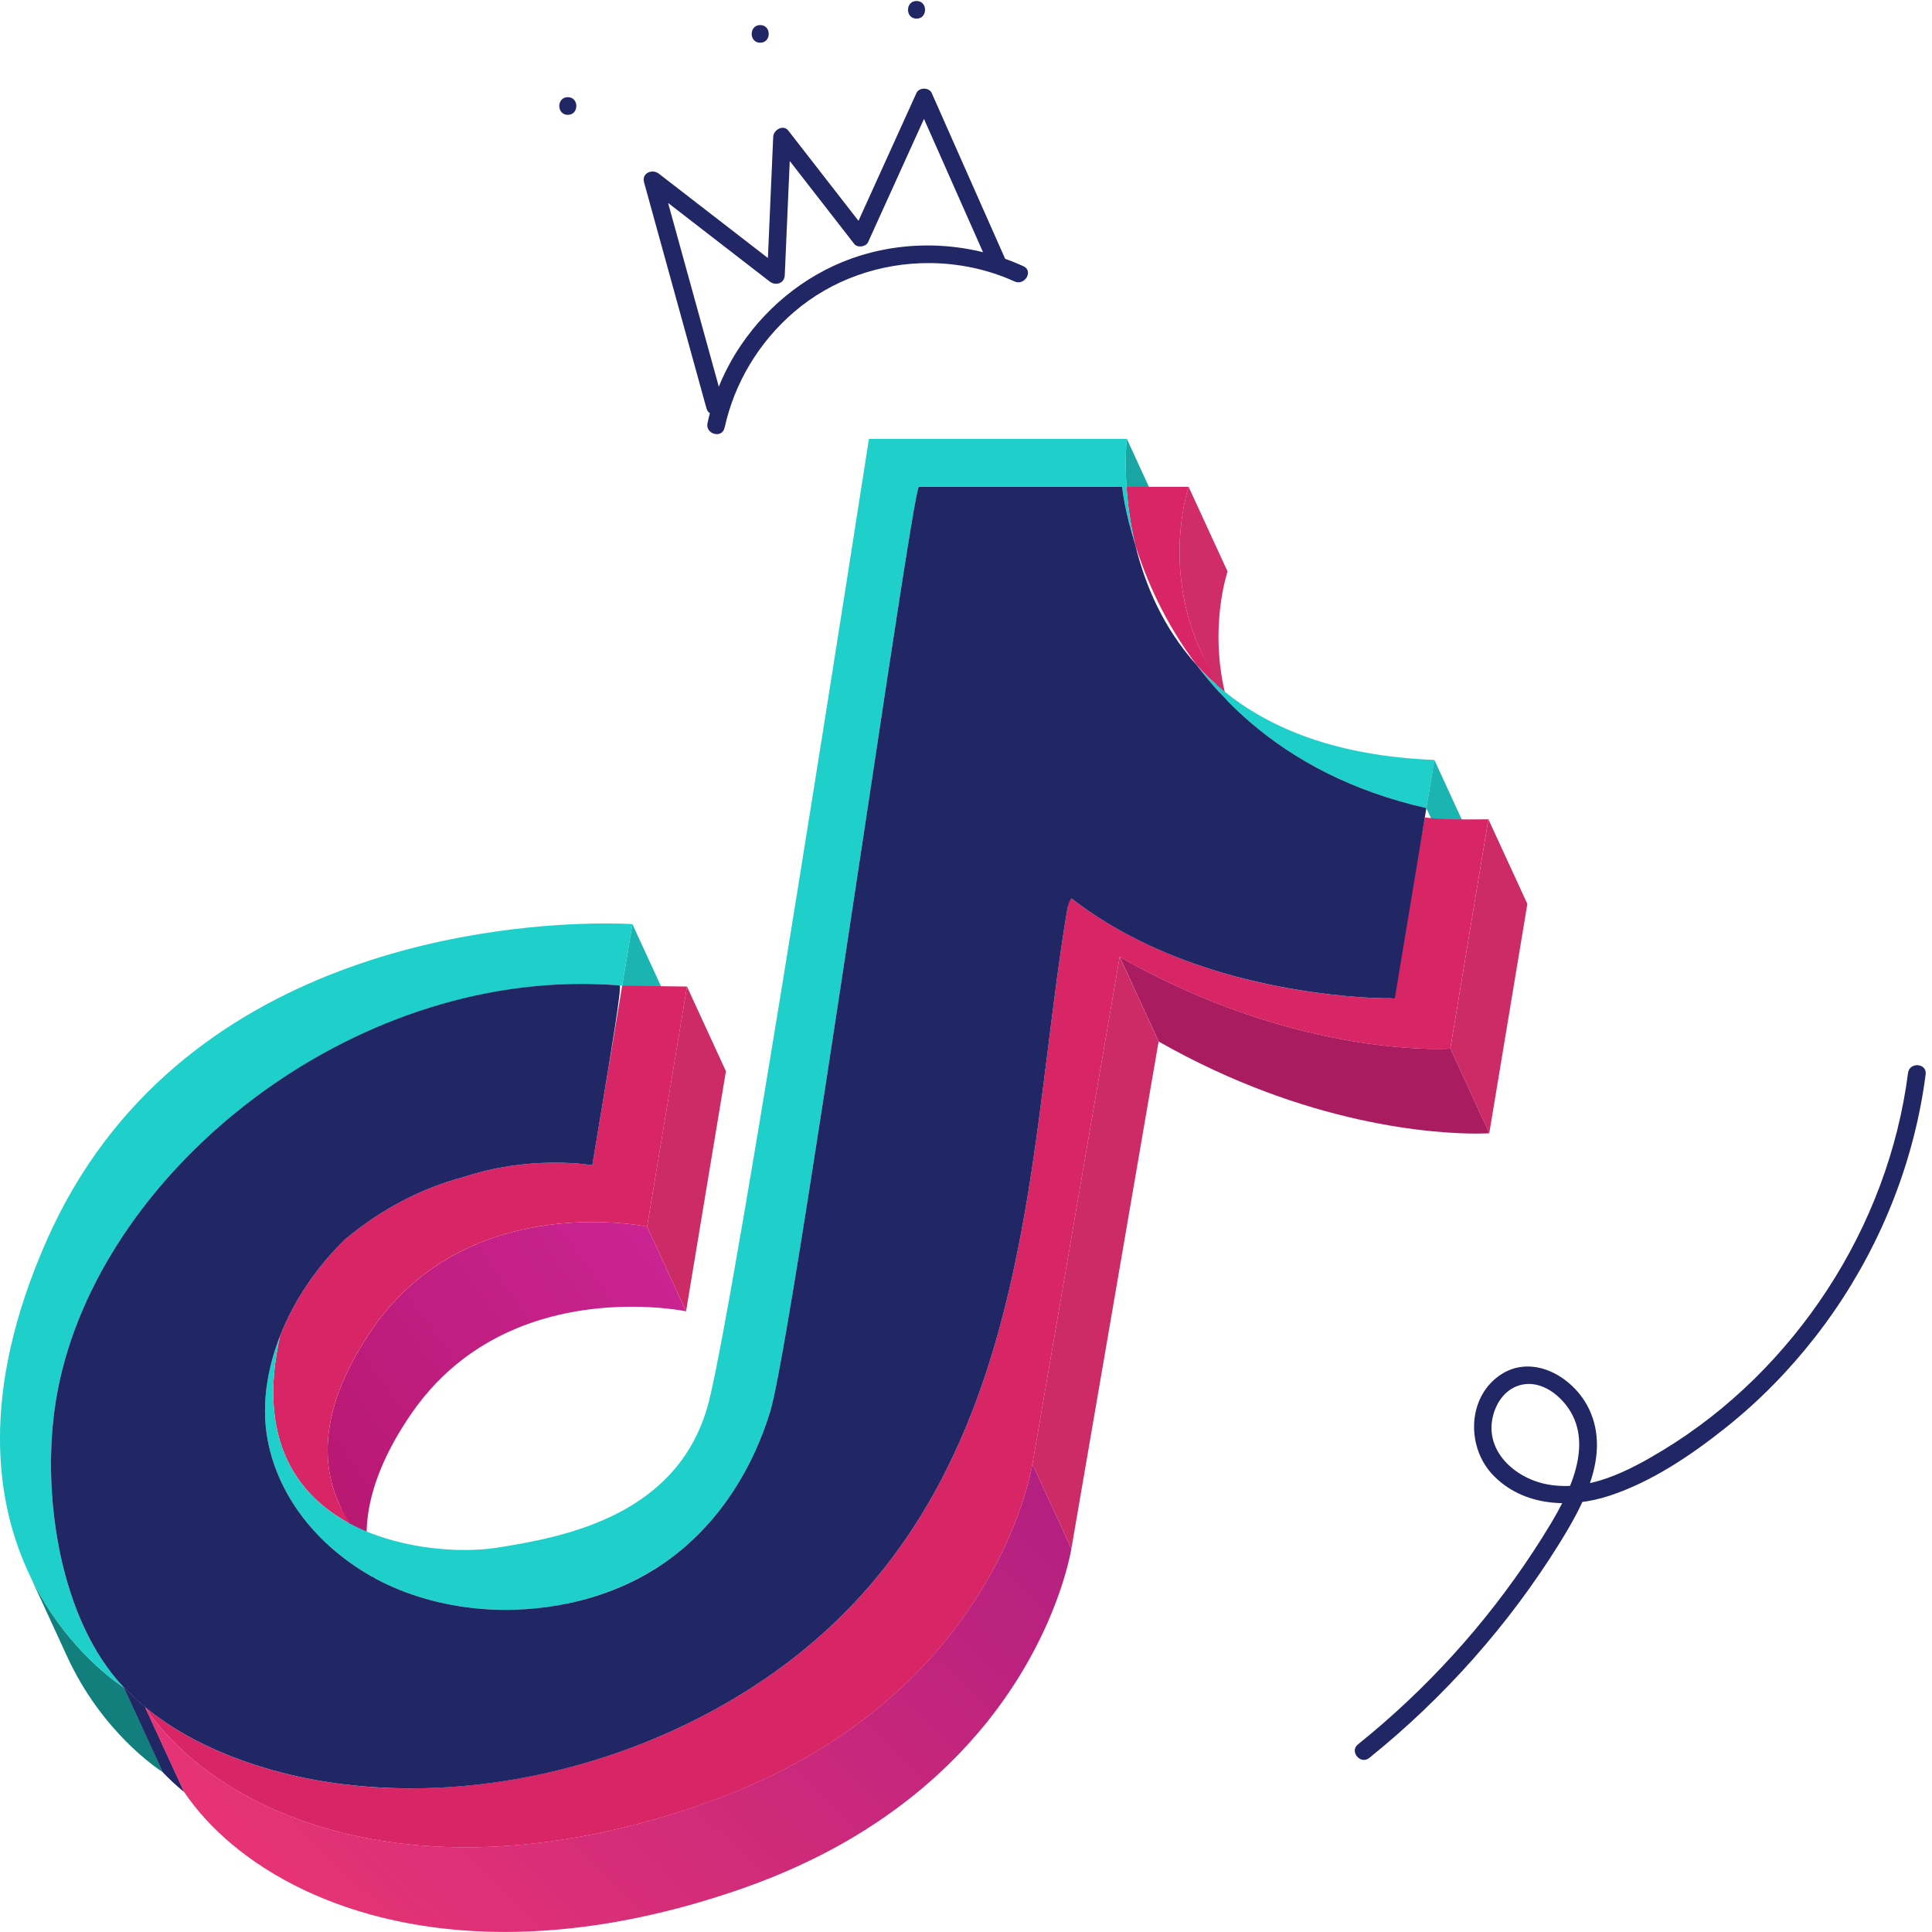 <svg width="339" height="339" viewBox="0 0 339 339" fill="none" xmlns="http://www.w3.org/2000/svg">
<path d="M127.138 75.076C128.874 67.143 133.202 59.994 139.369 54.705C145.949 49.065 154.482 46.111 163.118 46.162C168.242 46.193 173.355 47.268 178.014 49.385C179.811 50.201 181.392 47.536 179.574 46.71C170.649 42.65 160.391 41.937 151.001 44.83C142.406 47.485 135.01 53.176 129.989 60.604C127.2 64.725 125.207 69.384 124.143 74.24C123.719 76.182 126.704 77.018 127.128 75.066L127.138 75.076Z" fill="#212664"/>
<path d="M160.82 3.272C162.813 3.272 162.813 0.173 160.82 0.173C158.826 0.173 158.826 3.272 160.82 3.272Z" fill="#212664"/>
<path d="M133.39 7.497C135.384 7.497 135.384 4.398 133.39 4.398C131.396 4.398 131.396 7.497 133.39 7.497Z" fill="#212664"/>
<path d="M99.632 20.151C101.626 20.151 101.626 17.052 99.632 17.052C97.638 17.052 97.638 20.151 99.632 20.151Z" fill="#212664"/>
<path d="M126.943 70.81C123.297 57.587 119.64 44.365 115.993 31.142L113.4 32.651C120.621 38.229 127.842 43.807 135.052 49.396C136.095 50.202 137.635 49.747 137.697 48.301C138.048 40.202 138.409 32.093 138.761 23.994L136.116 25.089C140.703 30.988 145.3 36.896 149.886 42.795C150.465 43.539 151.942 43.322 152.324 42.485C156.043 34.283 159.762 26.081 163.481 17.879H160.805C165.113 27.599 169.42 37.33 173.728 47.051C174.534 48.869 177.209 47.299 176.404 45.491C172.096 35.77 167.788 26.039 163.481 16.319C163.026 15.296 161.26 15.306 160.805 16.319C157.086 24.521 153.367 32.723 149.649 40.925L152.086 40.615C147.5 34.717 142.903 28.808 138.316 22.909C137.428 21.773 135.724 22.806 135.672 24.004C135.321 32.103 134.959 40.212 134.608 48.311L137.252 47.216C130.032 41.638 122.811 36.06 115.601 30.471C114.454 29.593 112.564 30.347 113.008 31.979C116.654 45.202 120.311 58.424 123.958 71.647C124.484 73.568 127.48 72.752 126.943 70.82V70.81Z" fill="#212664"/>
<path d="M240.266 308.454C253.388 297.882 264.746 285.109 273.635 270.794C277.8 264.087 282.57 255.354 278.897 247.397C276.136 241.397 268.336 237.032 262.509 241.806C257.425 245.975 257.533 254.066 261.843 258.685C267.146 264.367 275.521 264.736 282.49 262.425C289.853 259.979 296.703 255.369 302.74 250.56C308.776 245.75 313.861 240.524 318.469 234.639C327.724 222.788 334.174 208.779 337.006 193.998C337.357 192.181 337.646 190.349 337.884 188.513C338.143 186.533 335.053 186.3 334.794 188.269C333.055 201.8 328.112 214.83 320.663 226.253C313.263 237.596 303.401 247.42 291.801 254.454C285.784 258.104 278.628 261.862 271.363 260.43C265.608 259.292 260.217 254.329 262.08 248.041C262.826 245.541 264.603 243.38 267.281 242.917C270.265 242.406 273.077 244.327 274.817 246.578C279.772 252.989 275.62 261.511 272.03 267.487C264.151 280.555 254.217 292.362 242.703 302.377C241.246 303.64 239.76 304.881 238.255 306.099C236.75 307.317 238.717 309.71 240.266 308.454Z" fill="#212664"/>
<g clip-path="url(#clip0_1413_7282)">
<path d="M204.432 99.084C204.422 98.894 204.414 98.703 204.407 98.518C204.401 98.402 204.399 98.291 204.394 98.18C204.389 98.021 204.383 97.858 204.378 97.704C204.376 97.588 204.373 97.48 204.37 97.366C204.368 97.222 204.365 97.075 204.363 96.934C204.363 96.82 204.363 96.712 204.36 96.602C204.36 96.47 204.36 96.341 204.36 96.215C204.36 96.107 204.36 96.004 204.36 95.898C204.36 95.777 204.36 95.659 204.36 95.543C204.36 95.443 204.363 95.342 204.365 95.244C204.365 95.133 204.368 95.025 204.37 94.922C204.37 94.83 204.376 94.74 204.378 94.649C204.381 94.552 204.383 94.456 204.386 94.364C204.389 94.258 204.394 94.157 204.396 94.06C204.399 93.977 204.404 93.897 204.407 93.82C204.412 93.725 204.414 93.637 204.42 93.547C204.422 93.475 204.427 93.403 204.43 93.336C204.435 93.251 204.44 93.171 204.445 93.094C204.451 93.035 204.453 92.973 204.458 92.916C204.463 92.844 204.469 92.78 204.474 92.715C204.476 92.664 204.482 92.612 204.484 92.566C204.489 92.501 204.494 92.445 204.5 92.391C204.502 92.355 204.505 92.316 204.51 92.282C204.515 92.234 204.518 92.192 204.523 92.151C204.525 92.123 204.528 92.089 204.531 92.064C204.536 92.022 204.538 91.989 204.541 91.958C204.541 91.948 204.543 91.932 204.543 91.925C204.549 91.888 204.551 91.865 204.551 91.855L197.721 77C197.721 77 197.718 77.034 197.713 77.067C197.713 77.08 197.711 77.1 197.708 77.118C197.706 77.147 197.703 77.175 197.698 77.214C197.698 77.234 197.693 77.257 197.69 77.281C197.685 77.327 197.682 77.371 197.677 77.427C197.675 77.461 197.672 77.5 197.667 77.536C197.662 77.592 197.656 77.646 197.651 77.711C197.649 77.755 197.644 77.806 197.641 77.855C197.636 77.922 197.631 77.992 197.625 78.066C197.623 78.12 197.618 78.18 197.615 78.236C197.61 78.316 197.605 78.396 197.6 78.483C197.597 78.55 197.592 78.62 197.589 78.689C197.584 78.78 197.579 78.87 197.576 78.965C197.574 79.042 197.569 79.122 197.566 79.202C197.561 79.302 197.558 79.405 197.556 79.511C197.556 79.555 197.553 79.593 197.551 79.637C197.551 79.686 197.551 79.743 197.545 79.794C197.545 79.882 197.54 79.969 197.538 80.062C197.538 80.17 197.533 80.284 197.533 80.397C197.533 80.492 197.53 80.585 197.527 80.683C197.527 80.801 197.527 80.925 197.527 81.051C197.527 81.152 197.527 81.252 197.527 81.355C197.527 81.484 197.527 81.618 197.527 81.752C197.527 81.86 197.527 81.965 197.53 82.079C197.53 82.22 197.535 82.365 197.538 82.511C197.538 82.622 197.543 82.733 197.545 82.849C197.551 83.003 197.556 83.166 197.561 83.325C197.566 83.439 197.569 83.549 197.574 83.663C197.582 83.848 197.592 84.039 197.6 84.229C197.605 84.327 197.607 84.422 197.613 84.523C197.628 84.816 197.646 85.118 197.667 85.427L204.5 100.282C204.479 99.973 204.461 99.671 204.445 99.378C204.44 99.277 204.435 99.185 204.432 99.084Z" fill="#19A6A2"/>
<path d="M208.567 85.424H197.672C197.868 88.371 198.312 91.904 199.234 95.695C201.075 101.544 204.316 109.185 209.959 116.669C211.389 118.264 212.982 119.804 214.759 121.249C202.565 104.189 208.267 86.362 208.569 85.422L208.567 85.424Z" fill="#D82565"/>
<path d="M209.518 111.387C209.572 111.536 209.629 111.683 209.686 111.833C209.794 112.118 209.91 112.407 210.027 112.695C210.081 112.829 210.135 112.963 210.189 113.097C210.365 113.514 210.546 113.932 210.739 114.351C210.739 114.351 210.739 114.351 210.739 114.354L217.572 129.209C217.378 128.789 217.198 128.369 217.022 127.95C216.965 127.816 216.914 127.682 216.859 127.548C216.743 127.259 216.627 126.971 216.518 126.685C216.462 126.536 216.405 126.386 216.351 126.239C216.247 125.959 216.149 125.678 216.051 125.397C216.005 125.261 215.955 125.122 215.912 124.985C215.85 124.797 215.793 124.609 215.733 124.424C215.635 124.11 215.537 123.795 215.447 123.484C215.393 123.296 215.341 123.11 215.289 122.925C215.207 122.624 215.129 122.325 215.054 122.029C215.008 121.843 214.964 121.66 214.92 121.477C214.848 121.174 214.783 120.872 214.719 120.574C214.682 120.404 214.646 120.234 214.613 120.064C214.546 119.721 214.484 119.384 214.427 119.046C214.406 118.923 214.38 118.799 214.362 118.675C214.339 118.536 214.321 118.4 214.3 118.263C214.262 118.003 214.22 117.743 214.187 117.486C214.166 117.328 214.148 117.171 214.127 117.014C214.099 116.78 214.07 116.548 214.045 116.316C214.027 116.154 214.014 115.992 213.998 115.83C213.977 115.611 213.957 115.392 213.941 115.173C213.928 115.011 213.918 114.848 213.905 114.686C213.89 114.475 213.877 114.264 213.866 114.055C213.859 113.895 213.851 113.738 213.843 113.579C213.835 113.373 213.828 113.167 213.823 112.963C213.817 112.811 213.815 112.657 213.812 112.507C213.81 112.304 213.807 112.103 213.807 111.902C213.807 111.758 213.807 111.611 213.807 111.467C213.807 111.261 213.812 111.057 213.817 110.856C213.82 110.725 213.823 110.594 213.825 110.465C213.83 110.303 213.838 110.146 213.843 109.986C213.851 109.795 213.859 109.605 213.869 109.419C213.877 109.265 213.887 109.113 213.897 108.961C213.908 108.781 213.921 108.603 213.934 108.428C213.944 108.278 213.957 108.132 213.97 107.987C213.985 107.817 213.998 107.645 214.016 107.477C214.029 107.336 214.045 107.197 214.06 107.058C214.078 106.895 214.096 106.736 214.114 106.579C214.13 106.442 214.148 106.308 214.163 106.177C214.184 106.025 214.202 105.876 214.223 105.729C214.241 105.6 214.259 105.476 214.277 105.353C214.298 105.209 214.321 105.069 214.342 104.93C214.36 104.812 214.38 104.696 214.398 104.58C214.422 104.446 214.445 104.315 214.466 104.186C214.486 104.078 214.504 103.967 214.525 103.864C214.548 103.738 214.571 103.617 214.595 103.498C214.615 103.401 214.633 103.3 214.654 103.205C214.677 103.092 214.701 102.981 214.724 102.873C214.744 102.783 214.762 102.69 214.783 102.605C214.806 102.499 214.83 102.401 214.853 102.303C214.871 102.224 214.889 102.144 214.907 102.069C214.93 101.976 214.951 101.886 214.974 101.801C214.992 101.732 215.008 101.66 215.026 101.595C215.047 101.513 215.067 101.436 215.088 101.361C215.103 101.304 215.119 101.245 215.132 101.191C215.152 101.116 215.17 101.052 215.189 100.987C215.201 100.944 215.214 100.895 215.225 100.854C215.243 100.792 215.258 100.74 215.274 100.689C215.284 100.655 215.294 100.619 215.302 100.588C215.318 100.534 215.333 100.49 215.346 100.449C215.351 100.434 215.356 100.411 215.362 100.398C215.377 100.346 215.39 100.308 215.398 100.282L208.565 85.427C208.557 85.453 208.544 85.491 208.529 85.543C208.524 85.558 208.518 85.579 208.513 85.594C208.5 85.635 208.487 85.679 208.469 85.733C208.462 85.762 208.449 85.8 208.441 85.834C208.425 85.888 208.41 85.937 208.392 85.999C208.379 86.04 208.366 86.089 208.353 86.132C208.335 86.197 208.317 86.261 208.296 86.333C208.281 86.387 208.265 86.447 208.25 86.506C208.229 86.581 208.211 86.655 208.188 86.74C208.172 86.805 208.154 86.877 208.136 86.946C208.116 87.034 208.092 87.119 208.072 87.214C208.054 87.289 208.036 87.371 208.017 87.451C207.994 87.549 207.974 87.647 207.95 87.75C207.93 87.837 207.912 87.927 207.891 88.02C207.868 88.128 207.844 88.237 207.821 88.352C207.801 88.448 207.782 88.546 207.762 88.646C207.739 88.767 207.715 88.888 207.692 89.012C207.671 89.117 207.653 89.225 207.633 89.336C207.609 89.465 207.586 89.596 207.566 89.73C207.545 89.846 207.527 89.962 207.509 90.081C207.486 90.22 207.465 90.359 207.444 90.503C207.426 90.626 207.408 90.753 207.39 90.879C207.369 91.026 207.349 91.175 207.331 91.327C207.313 91.461 207.297 91.592 207.282 91.729C207.263 91.886 207.245 92.046 207.227 92.208C207.212 92.347 207.196 92.486 207.183 92.628C207.168 92.795 207.152 92.965 207.137 93.138C207.124 93.284 207.111 93.429 207.101 93.578C207.088 93.753 207.078 93.931 207.065 94.111C207.054 94.263 207.044 94.415 207.036 94.57C207.026 94.755 207.018 94.945 207.01 95.136C207.005 95.26 206.997 95.381 206.995 95.507C206.995 95.543 206.995 95.579 206.995 95.612C206.992 95.741 206.99 95.875 206.987 96.004C206.982 96.205 206.979 96.408 206.977 96.614C206.977 96.759 206.977 96.903 206.977 97.05C206.977 97.251 206.977 97.451 206.982 97.655C206.985 97.807 206.99 97.959 206.992 98.111C206.997 98.314 207.005 98.52 207.013 98.726C207.021 98.883 207.026 99.043 207.036 99.203C207.047 99.411 207.059 99.623 207.075 99.834C207.085 99.996 207.098 100.158 207.111 100.32C207.129 100.537 207.147 100.756 207.17 100.977C207.186 101.139 207.201 101.299 207.217 101.464C207.24 101.693 207.271 101.927 207.3 102.162C207.318 102.319 207.336 102.473 207.359 102.633C207.393 102.891 207.434 103.151 207.473 103.411C207.493 103.547 207.511 103.684 207.535 103.823C207.537 103.846 207.54 103.867 207.545 103.89C207.56 103.99 207.584 104.093 207.602 104.194C207.661 104.531 207.721 104.869 207.788 105.211C207.821 105.381 207.86 105.551 207.894 105.721C207.958 106.022 208.023 106.321 208.095 106.625C208.139 106.808 208.183 106.993 208.229 107.179C208.304 107.475 208.382 107.774 208.464 108.072C208.516 108.26 208.568 108.446 208.622 108.636C208.712 108.948 208.808 109.26 208.906 109.571C208.947 109.7 208.981 109.829 209.022 109.958C209.043 110.017 209.063 110.079 209.084 110.138C209.128 110.274 209.177 110.408 209.223 110.545C209.319 110.826 209.42 111.106 209.523 111.39L209.518 111.387Z" fill="#D02C67"/>
<path d="M110.967 162.154L109.172 172.947L116.005 187.802L117.802 177.009L110.967 162.154Z" fill="#1BB5B1"/>
<path d="M214.754 121.251C212.977 119.804 211.386 118.263 209.953 116.672C212.61 120.205 215.797 123.7 219.626 126.948C227.133 133.337 237.093 138.802 250.279 141.795L251.683 133.34C234.55 132.668 222.803 127.834 214.754 121.254V121.251Z" fill="#1FCFCA"/>
<path d="M251.682 133.337L250.277 141.793L257.113 156.65L258.515 148.192L251.682 133.337Z" fill="#1BB5B1"/>
<path d="M120.541 173.102L113.543 215.238L120.378 230.093L127.374 187.957L120.541 173.102Z" fill="#CD2B65"/>
<path d="M120.377 230.093L113.545 215.238C113.353 215.197 109.707 214.427 103.995 214.427C103.654 214.427 103.303 214.429 102.949 214.437C102.833 214.437 102.712 214.442 102.593 214.447C102.35 214.453 102.11 214.458 101.862 214.468C101.718 214.473 101.57 214.481 101.426 214.486C101.199 214.496 100.974 214.504 100.741 214.517C100.581 214.525 100.421 214.538 100.259 214.548C100.036 214.561 99.814 214.576 99.587 214.592C99.417 214.604 99.246 214.62 99.076 214.633C98.851 214.651 98.629 214.669 98.402 214.692C98.224 214.71 98.046 214.728 97.867 214.746C97.643 214.769 97.418 214.792 97.191 214.821C97.007 214.841 96.822 214.865 96.638 214.888C96.411 214.916 96.184 214.947 95.954 214.978C95.765 215.004 95.574 215.032 95.386 215.06C95.156 215.094 94.926 215.13 94.694 215.168C94.593 215.184 94.495 215.199 94.394 215.215C94.311 215.228 94.224 215.246 94.141 215.261C93.847 215.313 93.55 215.367 93.253 215.423C93.085 215.454 92.917 215.488 92.747 215.521C92.406 215.591 92.062 215.663 91.719 215.74C91.592 215.769 91.468 215.794 91.344 215.823C90.877 215.931 90.404 216.047 89.932 216.17C89.829 216.199 89.723 216.227 89.619 216.255C89.248 216.356 88.876 216.459 88.504 216.567C88.452 216.582 88.398 216.595 88.346 216.611C88.117 216.678 87.887 216.752 87.657 216.824C87.554 216.858 87.448 216.889 87.344 216.922C86.944 217.051 86.544 217.185 86.144 217.327C86.053 217.358 85.963 217.394 85.873 217.425C85.56 217.535 85.248 217.651 84.938 217.77C84.798 217.824 84.656 217.88 84.517 217.934C84.357 217.996 84.197 218.058 84.037 218.122C83.969 218.151 83.9 218.184 83.832 218.213C83.36 218.408 82.887 218.612 82.417 218.828C82.355 218.856 82.291 218.882 82.229 218.913C81.7 219.158 81.173 219.415 80.648 219.686C80.597 219.712 80.543 219.737 80.491 219.763C80.382 219.82 80.272 219.884 80.163 219.941C79.84 220.111 79.52 220.286 79.197 220.466C79.019 220.567 78.843 220.667 78.668 220.77C78.345 220.958 78.025 221.151 77.705 221.349C77.591 221.419 77.477 221.483 77.364 221.553C77.312 221.584 77.263 221.62 77.211 221.653C76.868 221.872 76.527 222.102 76.186 222.333C76.065 222.416 75.941 222.496 75.82 222.581C75.36 222.9 74.903 223.232 74.451 223.577C74.435 223.588 74.422 223.598 74.407 223.608C74.33 223.667 74.257 223.732 74.18 223.791C73.808 224.079 73.436 224.376 73.067 224.682C72.912 224.811 72.757 224.945 72.602 225.079C72.297 225.339 71.995 225.607 71.696 225.88C71.61 225.957 71.525 226.026 71.442 226.104C71.303 226.232 71.166 226.366 71.027 226.5C70.942 226.583 70.856 226.663 70.771 226.745C70.425 227.08 70.082 227.422 69.743 227.778C69.681 227.842 69.619 227.912 69.557 227.976C69.271 228.277 68.987 228.586 68.705 228.903C68.618 229.001 68.532 229.099 68.445 229.197C68.38 229.271 68.313 229.341 68.251 229.416C67.985 229.722 67.724 230.036 67.463 230.356C67.43 230.397 67.396 230.443 67.36 230.485C67.068 230.848 66.779 231.219 66.492 231.597C66.41 231.705 66.327 231.816 66.244 231.927C65.929 232.352 65.617 232.784 65.312 233.23C65.051 233.611 64.798 233.99 64.55 234.366C64.468 234.492 64.388 234.618 64.308 234.744C64.153 234.984 63.995 235.223 63.848 235.463C63.843 235.471 63.838 235.478 63.833 235.489C63.582 235.888 63.342 236.284 63.107 236.678C63.045 236.784 62.988 236.887 62.926 236.99C62.758 237.278 62.59 237.567 62.428 237.855C62.345 238.002 62.27 238.146 62.19 238.291C62.056 238.535 61.924 238.777 61.795 239.022C61.712 239.179 61.632 239.336 61.552 239.493C61.436 239.72 61.32 239.949 61.209 240.176C61.129 240.338 61.051 240.498 60.974 240.657C60.868 240.879 60.765 241.098 60.664 241.317C60.589 241.476 60.517 241.636 60.447 241.796C60.349 242.015 60.256 242.234 60.163 242.45C60.096 242.604 60.031 242.762 59.967 242.916C59.876 243.14 59.789 243.359 59.701 243.581C59.644 243.727 59.585 243.874 59.53 244.021C59.443 244.255 59.36 244.49 59.277 244.721C59.231 244.85 59.184 244.982 59.14 245.11C59.042 245.396 58.952 245.682 58.864 245.965C58.841 246.04 58.815 246.112 58.792 246.187C58.683 246.542 58.583 246.898 58.487 247.25C58.461 247.346 58.438 247.441 58.415 247.539C58.348 247.794 58.283 248.046 58.226 248.299C58.195 248.43 58.169 248.559 58.141 248.69C58.095 248.906 58.048 249.123 58.004 249.337C57.976 249.478 57.953 249.617 57.927 249.756C57.891 249.957 57.854 250.161 57.823 250.359C57.8 250.501 57.779 250.645 57.759 250.787C57.73 250.982 57.705 251.178 57.681 251.374C57.663 251.515 57.648 251.657 57.632 251.796C57.612 251.989 57.594 252.185 57.578 252.376C57.568 252.512 57.555 252.651 57.547 252.788C57.534 252.983 57.524 253.179 57.516 253.375C57.511 253.468 57.503 253.563 57.501 253.656C57.501 253.689 57.501 253.72 57.501 253.753C57.49 254.109 57.485 254.464 57.49 254.814C57.49 254.851 57.493 254.884 57.493 254.92C57.498 255.237 57.511 255.551 57.529 255.863C57.534 255.971 57.544 256.079 57.552 256.187C57.57 256.432 57.591 256.677 57.617 256.921C57.627 257.029 57.64 257.14 57.653 257.248C57.687 257.534 57.725 257.817 57.772 258.098C57.779 258.142 57.782 258.188 57.79 258.232C57.79 258.24 57.792 258.245 57.795 258.253C57.885 258.791 57.994 259.324 58.12 259.849C58.126 259.875 58.131 259.901 58.139 259.927C58.268 260.45 58.415 260.962 58.578 261.469C58.583 261.487 58.588 261.508 58.593 261.526C58.596 261.536 58.601 261.544 58.603 261.554C58.722 261.917 58.854 262.278 58.991 262.633C59.024 262.718 59.055 262.801 59.089 262.883C59.231 263.241 59.381 263.597 59.541 263.947L66.374 278.802C66.213 278.452 66.064 278.096 65.922 277.738C65.888 277.656 65.854 277.571 65.823 277.488C65.687 277.133 65.555 276.773 65.436 276.409C65.426 276.381 65.418 276.353 65.41 276.324C65.245 275.817 65.098 275.302 64.971 274.782C64.966 274.756 64.961 274.73 64.953 274.704C64.827 274.179 64.718 273.649 64.628 273.108C64.62 273.056 64.612 273.002 64.605 272.951C64.561 272.67 64.522 272.389 64.486 272.103C64.473 271.995 64.463 271.887 64.45 271.779C64.424 271.534 64.403 271.289 64.385 271.045C64.377 270.937 64.37 270.831 64.362 270.723C64.344 270.409 64.331 270.094 64.326 269.775C64.326 269.742 64.323 269.708 64.323 269.675C64.318 269.324 64.323 268.969 64.333 268.614C64.336 268.49 64.344 268.364 64.349 268.238C64.357 268.042 64.367 267.846 64.38 267.648C64.39 267.511 64.401 267.375 64.411 267.236C64.426 267.043 64.445 266.849 64.465 266.656C64.481 266.515 64.496 266.376 64.514 266.234C64.537 266.038 64.563 265.842 64.592 265.647C64.612 265.505 64.633 265.363 64.656 265.222C64.687 265.021 64.723 264.817 64.762 264.614C64.788 264.475 64.811 264.338 64.84 264.197C64.881 263.983 64.93 263.767 64.976 263.548C65.005 263.419 65.031 263.288 65.062 263.159C65.121 262.909 65.186 262.654 65.25 262.402C65.276 262.304 65.297 262.209 65.325 262.111C65.421 261.758 65.521 261.405 65.63 261.05C65.653 260.977 65.679 260.903 65.7 260.828C65.787 260.545 65.88 260.259 65.976 259.973C66.02 259.844 66.069 259.713 66.115 259.584C66.198 259.35 66.281 259.118 66.368 258.884C66.422 258.737 66.482 258.59 66.539 258.443C66.624 258.222 66.712 258 66.802 257.779C66.867 257.624 66.931 257.467 66.998 257.313C67.091 257.096 67.184 256.877 67.282 256.658C67.355 256.499 67.427 256.337 67.499 256.177C67.6 255.958 67.703 255.739 67.809 255.518C67.887 255.358 67.964 255.196 68.042 255.036C68.153 254.809 68.269 254.583 68.385 254.353C68.465 254.196 68.545 254.039 68.628 253.882C68.754 253.64 68.889 253.398 69.023 253.153C69.103 253.007 69.18 252.862 69.263 252.716C69.423 252.43 69.588 252.144 69.756 251.858C69.818 251.752 69.878 251.647 69.94 251.539C70.175 251.145 70.415 250.748 70.665 250.349C70.82 250.101 70.98 249.854 71.14 249.607C71.223 249.481 71.3 249.355 71.383 249.228C71.631 248.852 71.884 248.474 72.145 248.093C72.45 247.647 72.762 247.214 73.077 246.789C73.16 246.679 73.242 246.568 73.325 246.46C73.612 246.081 73.901 245.71 74.193 245.347C74.226 245.306 74.26 245.26 74.296 245.218C74.619 244.822 74.947 244.438 75.277 244.06C75.365 243.959 75.453 243.861 75.541 243.761C75.82 243.447 76.104 243.14 76.388 242.839C76.45 242.772 76.514 242.702 76.576 242.638C76.915 242.285 77.258 241.943 77.604 241.608C77.689 241.525 77.774 241.445 77.86 241.363C78.082 241.152 78.304 240.948 78.528 240.742C78.828 240.469 79.13 240.204 79.435 239.941C79.59 239.81 79.742 239.674 79.897 239.545C80.266 239.238 80.638 238.942 81.01 238.651C81.1 238.582 81.188 238.51 81.279 238.44C81.731 238.095 82.188 237.763 82.647 237.443C82.769 237.358 82.89 237.281 83.011 237.199C83.352 236.967 83.696 236.738 84.039 236.519C84.202 236.416 84.367 236.315 84.532 236.212C84.853 236.014 85.173 235.821 85.496 235.633C85.671 235.53 85.849 235.429 86.027 235.329C86.348 235.149 86.668 234.973 86.991 234.803C87.153 234.718 87.316 234.631 87.479 234.546C88.005 234.278 88.532 234.018 89.059 233.773C89.121 233.745 89.183 233.719 89.248 233.691C89.72 233.475 90.193 233.271 90.665 233.075C90.892 232.98 91.122 232.887 91.35 232.797C91.489 232.741 91.631 232.686 91.77 232.632C92.083 232.514 92.395 232.398 92.705 232.287C92.796 232.254 92.886 232.22 92.976 232.189C93.377 232.048 93.779 231.914 94.177 231.785C94.281 231.752 94.386 231.721 94.49 231.687C94.774 231.6 95.055 231.512 95.337 231.43C95.711 231.319 96.083 231.216 96.452 231.118C96.555 231.09 96.659 231.059 96.762 231.033C97.235 230.909 97.707 230.794 98.177 230.685C98.301 230.657 98.422 230.631 98.544 230.606C98.89 230.528 99.236 230.454 99.579 230.384C99.747 230.351 99.912 230.32 100.08 230.286C100.38 230.23 100.679 230.173 100.976 230.121C101.16 230.09 101.343 230.06 101.524 230.029C101.756 229.99 101.989 229.954 102.219 229.92C102.41 229.892 102.598 229.864 102.787 229.838C103.016 229.807 103.244 229.776 103.471 229.748C103.657 229.725 103.84 229.702 104.026 229.681C104.253 229.655 104.478 229.629 104.703 229.606C104.881 229.588 105.062 229.568 105.237 229.552C105.464 229.532 105.687 229.511 105.911 229.493C106.082 229.478 106.255 229.465 106.423 229.452C106.65 229.434 106.872 229.421 107.094 229.408C107.254 229.398 107.417 229.387 107.577 229.377C107.807 229.364 108.034 229.354 108.261 229.346C108.406 229.341 108.556 229.333 108.698 229.328C108.945 229.32 109.186 229.313 109.428 229.308C109.547 229.305 109.668 229.3 109.785 229.297C110.141 229.292 110.49 229.287 110.831 229.287C113.33 229.287 115.432 229.434 117.025 229.604C117.48 229.653 117.893 229.702 118.262 229.751C118.632 229.799 118.954 229.848 119.231 229.892C119.923 230 120.321 230.085 120.38 230.098L120.377 230.093Z" fill="url(#paint0_linear_1413_7282)"/>
<path d="M109.174 172.947L105.6 194.411L103.924 204.458C103.771 204.432 101.292 204.015 97.383 204.007C97.06 204.007 96.727 204.009 96.386 204.017C92.355 204.092 87.092 204.646 81.561 206.461C73.897 208.504 66.958 212.135 60.611 217.414C55.511 222.336 51.554 228.254 49.15 234.389C45.044 252.582 52.074 262.404 61.494 267.393C55.635 258.745 55.624 247.349 65.311 233.228C76.29 217.226 93.38 214.427 103.996 214.43C109.708 214.43 113.354 215.2 113.545 215.241L120.544 173.104L109.174 172.95V172.947Z" fill="#D82565"/>
<path d="M261.165 143.752L254.484 183.993L261.317 198.848L268 158.607L261.165 143.752Z" fill="#CD2B65"/>
<path d="M254.486 183.993C254.444 183.996 253.685 184.05 252.198 184.05C245.138 184.05 222.581 182.757 196.469 167.895L203.302 182.75C229.416 197.612 251.973 198.905 259.033 198.905C260.52 198.905 261.28 198.851 261.321 198.848L254.488 183.993H254.486Z" fill="#A91B5F" fill-opacity="0.99"/>
<path d="M21.779 296.137C21.33 295.844 18.949 294.28 15.912 291.329C15.507 290.935 15.091 290.518 14.665 290.075C14.239 289.632 13.807 289.163 13.368 288.671C10.515 285.467 7.427 281.197 4.937 275.786L11.77 290.641C17.895 303.959 27.654 310.361 28.612 310.99L21.779 296.135V296.137Z" fill="#137F7C"/>
<path d="M197.67 85.424C197.326 80.351 197.703 77.167 197.722 77H152.469C151.317 84.409 129.458 225.184 124.482 245.535C119.511 265.892 99.186 269.68 87.155 271.576C85.605 271.82 83.692 271.97 81.551 271.97C75.643 271.97 67.999 270.829 61.492 267.39C52.072 262.402 45.04 252.579 49.148 234.386C48.123 236.995 47.377 239.643 46.943 242.275C46.349 245.881 46.339 249.45 46.995 252.834C48.926 262.775 55.743 271.169 64.973 276.479C70.124 279.443 76.232 281.365 82.667 282.117C82.933 282.148 83.201 282.176 83.467 282.204C85.221 282.382 87 282.472 89.079 282.475C98.739 282.431 108.634 279.776 117.024 273.904C117.303 273.705 117.58 273.502 117.856 273.296C126.695 266.651 132.25 257.158 135.147 247.67C135.917 245.147 137.355 237.304 139.173 226.338C145.334 189.214 155.883 116.298 159.777 92.865C160.562 88.136 161.079 85.422 161.231 85.422H196.9C196.921 85.63 197.301 89.584 199.232 95.692C198.31 91.901 197.866 88.368 197.67 85.422V85.424Z" fill="#1FCFCA"/>
<path d="M256.94 143.778C254.766 143.778 252.46 143.721 250.007 143.446L244.21 175.178C244.016 175.178 243.773 175.178 243.484 175.172C242.996 175.165 242.371 175.152 241.532 175.121C239.988 175.062 237.942 174.943 235.254 174.686C224.044 173.583 204.958 170.045 189.379 158.685C189.147 158.515 188.912 158.339 188.68 158.167C188.447 157.992 188.212 157.814 187.649 157.374C187.494 158.244 187.345 159.117 187.197 159.998C184.589 175.657 183.117 192.914 180.264 210.116C175.068 241.428 165.292 272.554 135.737 293.531C135.28 293.855 134.82 294.175 134.358 294.492C116.173 306.951 93.684 313.751 71.998 313.805C64.192 313.797 56.55 312.885 49.178 310.974C48.729 310.856 48.282 310.735 47.835 310.611C39.471 308.27 31.644 304.652 25.434 299.534C34.2 312.553 53.756 324.15 81.738 324.15C94.043 324.15 107.977 321.907 123.337 316.558C173.625 299.04 180.783 259.013 181.157 256.906L196.463 167.902C222.578 182.765 245.134 184.058 252.192 184.058C253.679 184.058 254.438 184.004 254.479 184.001L261.162 143.76C259.807 143.76 258.402 143.786 256.938 143.786L256.94 143.778Z" fill="#D82565"/>
<path d="M106.274 162.033C89.318 162.033 31.071 165.911 8.21 217.605C-15.661 271.576 19.905 294.909 21.778 296.137C10.519 284.347 7.079 262.093 9.858 245.443C16.094 207.996 57.53 172.777 102.103 172.643C104.303 172.643 106.509 172.731 108.716 172.909C108.866 172.922 109.011 172.932 109.161 172.945C109.06 173.545 107.164 184.962 105.597 194.408L109.171 172.945L110.968 162.154C110.883 162.149 109.264 162.033 106.274 162.033Z" fill="#1FCFCA"/>
<path d="M25.429 299.519L32.261 314.374C30.97 313.315 29.752 312.19 28.61 310.992L21.777 296.137C22.919 297.335 24.138 298.46 25.429 299.519Z" fill="#212664"/>
<path d="M25.429 299.519C24.138 298.46 22.919 297.335 21.777 296.137L28.61 310.992C29.752 312.19 30.973 313.315 32.261 314.374L25.429 299.519Z" fill="#212664"/>
<path d="M219.626 126.948C215.796 123.7 212.61 120.205 209.945 116.664C204.018 110.068 200.873 102.468 199.231 95.698C197.299 89.586 196.917 85.633 196.899 85.427H161.229C161.077 85.427 160.56 88.141 159.775 92.87C155.881 116.306 145.333 189.219 139.171 226.343C137.351 237.307 135.915 245.149 135.145 247.676C132.248 257.163 126.693 266.656 117.854 273.301C117.578 273.507 117.302 273.711 116.731 274.115C108.635 279.778 98.74 282.436 88.785 282.477C87.001 282.477 85.222 282.385 83.468 282.207C83.2 282.179 82.934 282.15 82.662 282.119C76.233 281.367 70.125 279.443 64.974 276.482C55.747 271.171 48.93 262.778 46.996 252.837C46.34 249.453 46.347 245.883 46.944 242.278C47.378 239.648 48.124 236.998 49.149 234.389C51.553 228.257 55.51 222.336 60.609 217.414C66.957 212.137 73.893 208.503 81.56 206.461C87.091 204.646 92.354 204.092 96.385 204.017C96.726 204.012 97.059 204.007 97.475 204.007C101.291 204.015 103.77 204.429 103.93 204.458L105.599 194.408C107.169 184.959 109.162 172.945 108.721 172.906C106.51 172.728 104.305 172.641 101.826 172.641C57.537 172.777 16.098 207.994 9.859 245.44C7.081 262.09 10.52 284.344 21.779 296.135C22.921 297.33 24.137 298.455 25.428 299.514C25.431 299.519 25.433 299.521 25.436 299.527C31.646 304.644 39.473 308.262 47.837 310.603C48.284 310.73 48.731 310.848 49.335 311.008C56.553 312.88 64.196 313.792 72.356 313.8C93.686 313.745 116.178 306.944 134.36 294.486C134.823 294.17 135.282 293.848 135.739 293.526C165.294 272.549 175.07 241.423 180.266 210.111C183.12 192.909 184.591 175.651 187.2 159.993C187.347 159.112 187.497 158.239 187.985 157.629C188.217 157.809 188.449 157.987 188.682 158.162C188.914 158.337 189.147 158.509 189.49 158.759C204.958 170.04 224.044 173.578 235.512 174.706C237.942 174.941 239.987 175.059 241.627 175.121C242.371 175.149 242.996 175.162 244.739 175.17L250.007 143.443L250.28 141.792C237.095 138.802 227.132 133.337 219.628 126.945L219.626 126.948Z" fill="#212664"/>
<path d="M196.462 167.895L181.156 256.898L187.989 271.753L203.294 182.752L196.462 167.895Z" fill="#CD2B65"/>
<path d="M172.45 303.073C172.646 302.836 172.835 302.602 173.026 302.365C173.168 302.19 173.312 302.012 173.452 301.837C173.648 301.589 173.839 301.342 174.03 301.095C174.157 300.93 174.286 300.768 174.41 300.603C174.616 300.333 174.815 300.065 175.014 299.794C175.117 299.655 175.226 299.514 175.326 299.375C175.616 298.981 175.9 298.587 176.176 298.192C176.184 298.18 176.194 298.169 176.202 298.156C176.486 297.752 176.765 297.348 177.036 296.946C177.131 296.807 177.219 296.668 177.312 296.529C177.485 296.269 177.661 296.006 177.831 295.746C177.937 295.581 178.04 295.419 178.146 295.254C178.296 295.02 178.446 294.788 178.59 294.556C178.606 294.533 178.621 294.507 178.637 294.481C178.758 294.286 178.877 294.092 178.996 293.897C179.091 293.742 179.19 293.585 179.283 293.431C179.425 293.196 179.561 292.962 179.698 292.73C179.778 292.594 179.864 292.454 179.941 292.318C180.093 292.058 180.238 291.8 180.383 291.543C180.445 291.435 180.509 291.324 180.569 291.216C180.773 290.853 180.971 290.489 181.165 290.131C181.188 290.088 181.212 290.044 181.235 289.998C181.403 289.683 181.568 289.372 181.728 289.065C181.793 288.942 181.852 288.821 181.914 288.699C182.03 288.47 182.149 288.241 182.26 288.017C182.33 287.878 182.394 287.741 182.464 287.602C182.565 287.399 182.665 287.193 182.764 286.989C182.833 286.843 182.9 286.698 182.97 286.554C183.06 286.364 183.151 286.173 183.239 285.982C183.306 285.836 183.37 285.691 183.437 285.545C183.52 285.362 183.605 285.179 183.685 284.999C183.75 284.852 183.812 284.708 183.876 284.563C183.954 284.388 184.031 284.213 184.104 284.038C184.166 283.894 184.225 283.752 184.284 283.608C184.357 283.438 184.426 283.271 184.496 283.103C184.556 282.961 184.61 282.822 184.667 282.681C184.731 282.518 184.798 282.356 184.86 282.197C184.915 282.057 184.969 281.921 185.023 281.782C185.082 281.627 185.144 281.47 185.201 281.318C185.253 281.182 185.304 281.048 185.354 280.914C185.41 280.765 185.465 280.615 185.519 280.471C185.568 280.34 185.614 280.208 185.661 280.08C185.712 279.935 185.764 279.794 185.813 279.655C185.857 279.526 185.901 279.4 185.945 279.276C185.991 279.14 186.04 279.003 186.084 278.867C186.126 278.746 186.167 278.624 186.206 278.503C186.25 278.369 186.294 278.238 186.335 278.109C186.371 277.993 186.407 277.883 186.443 277.769C186.485 277.641 186.523 277.512 186.565 277.388C186.598 277.28 186.632 277.172 186.663 277.066C186.699 276.945 186.735 276.824 186.771 276.706C186.802 276.603 186.833 276.5 186.862 276.399C186.895 276.283 186.929 276.17 186.96 276.059C186.988 275.961 187.014 275.866 187.042 275.773C187.073 275.665 187.102 275.557 187.13 275.452C187.156 275.361 187.179 275.271 187.202 275.184C187.231 275.081 187.257 274.983 187.283 274.885C187.306 274.8 187.326 274.715 187.347 274.633C187.37 274.537 187.394 274.447 187.417 274.357C187.437 274.28 187.456 274.2 187.474 274.125C187.494 274.038 187.515 273.955 187.536 273.87C187.554 273.801 187.569 273.729 187.585 273.664C187.605 273.582 187.621 273.505 187.639 273.427C187.652 273.365 187.667 273.304 187.68 273.247C187.698 273.172 187.711 273.103 187.727 273.033C187.74 272.979 187.75 272.925 187.763 272.874C187.778 272.804 187.791 272.742 187.804 272.68C187.814 272.637 187.822 272.59 187.833 272.549C187.845 272.487 187.856 272.433 187.866 272.379C187.874 272.343 187.882 272.304 187.887 272.273C187.897 272.217 187.907 272.17 187.915 272.122C187.92 272.098 187.926 272.07 187.931 272.047C187.941 271.99 187.951 271.941 187.959 271.897C187.959 271.89 187.962 271.879 187.964 271.872C187.975 271.823 187.98 271.779 187.988 271.748L181.155 256.893C181.15 256.927 181.142 256.968 181.131 257.017C181.131 257.024 181.129 257.035 181.126 257.042C181.119 257.086 181.108 257.135 181.098 257.192C181.093 257.215 181.088 257.241 181.082 257.267C181.072 257.315 181.064 257.362 181.054 257.418C181.049 257.452 181.039 257.491 181.033 257.524C181.023 257.578 181.013 257.632 181 257.694C180.992 257.735 180.982 257.784 180.971 257.828C180.958 257.89 180.946 257.952 180.93 258.019C180.92 258.07 180.907 258.127 180.894 258.183C180.878 258.25 180.863 258.32 180.847 258.392C180.835 258.451 180.819 258.513 180.806 258.575C180.788 258.652 180.77 258.729 180.752 258.812C180.736 258.879 180.718 258.951 180.703 259.02C180.682 259.103 180.664 259.185 180.641 259.273C180.623 259.347 180.602 259.427 180.581 259.505C180.558 259.595 180.535 259.685 180.512 259.778C180.491 259.86 180.468 259.945 180.447 260.03C180.421 260.128 180.396 260.226 180.367 260.329C180.344 260.416 180.318 260.506 180.295 260.597C180.266 260.702 180.235 260.808 180.207 260.918C180.181 261.011 180.153 261.109 180.127 261.204C180.096 261.315 180.062 261.428 180.029 261.544C179.998 261.645 179.969 261.75 179.938 261.853C179.902 261.972 179.869 262.09 179.83 262.211C179.796 262.317 179.765 262.425 179.729 262.533C179.691 262.659 179.649 262.786 179.608 262.914C179.572 263.028 179.536 263.141 179.499 263.257C179.458 263.386 179.414 263.517 179.37 263.648C179.332 263.769 179.29 263.89 179.249 264.012C179.202 264.145 179.156 264.282 179.11 264.418C179.066 264.545 179.022 264.671 178.978 264.797C178.929 264.936 178.877 265.08 178.825 265.222C178.779 265.351 178.733 265.482 178.683 265.613C178.629 265.76 178.575 265.91 178.518 266.056C178.469 266.19 178.417 266.324 178.366 266.461C178.306 266.613 178.247 266.77 178.188 266.924C178.133 267.063 178.079 267.2 178.025 267.342C177.963 267.501 177.896 267.661 177.831 267.823C177.774 267.965 177.718 268.104 177.658 268.248C177.589 268.416 177.519 268.583 177.447 268.753C177.387 268.895 177.328 269.036 177.266 269.183C177.191 269.356 177.113 269.533 177.039 269.708C176.974 269.853 176.912 269.997 176.847 270.144C176.767 270.324 176.682 270.507 176.6 270.69C176.532 270.834 176.468 270.978 176.401 271.127C176.313 271.315 176.223 271.509 176.132 271.699C176.062 271.843 175.995 271.988 175.926 272.134C175.83 272.335 175.729 272.539 175.629 272.742C175.559 272.881 175.492 273.02 175.422 273.162C175.311 273.383 175.197 273.605 175.084 273.829C175.019 273.955 174.957 274.081 174.89 274.21C174.73 274.517 174.567 274.826 174.399 275.137C174.374 275.184 174.35 275.23 174.327 275.274C174.133 275.632 173.935 275.995 173.731 276.358C173.671 276.466 173.607 276.577 173.545 276.685C173.4 276.943 173.253 277.2 173.103 277.46C173.023 277.597 172.94 277.736 172.86 277.872C172.723 278.107 172.587 278.339 172.445 278.573C172.352 278.727 172.253 278.885 172.158 279.039C172.024 279.258 171.892 279.477 171.753 279.696C171.608 279.928 171.456 280.162 171.308 280.394C171.202 280.559 171.102 280.721 170.993 280.886C170.825 281.146 170.65 281.406 170.474 281.669C170.381 281.808 170.291 281.947 170.198 282.086C169.927 282.488 169.648 282.892 169.364 283.296C169.356 283.309 169.346 283.319 169.338 283.332C169.062 283.724 168.778 284.118 168.488 284.514C168.388 284.654 168.279 284.793 168.176 284.934C167.977 285.205 167.778 285.473 167.572 285.743C167.448 285.905 167.319 286.07 167.192 286.235C167.001 286.482 166.81 286.729 166.614 286.977C166.474 287.152 166.33 287.329 166.188 287.504C165.997 287.741 165.808 287.976 165.612 288.213C165.462 288.396 165.307 288.578 165.152 288.761C164.958 288.993 164.765 289.222 164.566 289.454C164.457 289.583 164.344 289.709 164.233 289.838C163.892 290.229 163.543 290.623 163.187 291.017C163.058 291.162 162.926 291.306 162.794 291.45C162.343 291.945 161.883 292.436 161.408 292.928C161.4 292.936 161.392 292.946 161.382 292.954C160.902 293.454 160.406 293.951 159.9 294.448C159.758 294.589 159.613 294.729 159.468 294.87C159.068 295.259 158.66 295.648 158.247 296.034C158.108 296.163 157.971 296.294 157.831 296.423C157.524 296.706 157.206 296.99 156.891 297.273C156.734 297.412 156.581 297.554 156.421 297.693C155.946 298.113 155.463 298.53 154.97 298.945C154.967 298.947 154.962 298.95 154.96 298.955C154.461 299.375 153.955 299.789 153.439 300.204C153.273 300.338 153.1 300.472 152.933 300.603C152.579 300.884 152.225 301.162 151.864 301.44C151.626 301.623 151.383 301.803 151.141 301.986C150.867 302.192 150.596 302.396 150.317 302.599C150.066 302.782 149.813 302.965 149.558 303.148C149.276 303.348 148.995 303.552 148.708 303.753C148.45 303.936 148.184 304.113 147.92 304.294C147.631 304.492 147.342 304.69 147.048 304.889C146.779 305.069 146.505 305.247 146.232 305.424C145.935 305.62 145.635 305.813 145.333 306.006C145.046 306.189 144.757 306.369 144.465 306.55C144.176 306.73 143.884 306.91 143.59 307.091C143.293 307.271 142.993 307.449 142.691 307.629C142.392 307.807 142.092 307.984 141.79 308.159C141.483 308.337 141.173 308.512 140.86 308.687C140.553 308.86 140.246 309.035 139.931 309.205C139.616 309.378 139.295 309.55 138.975 309.72C138.658 309.89 138.337 310.06 138.015 310.23C137.707 310.39 137.392 310.549 137.08 310.709C136.716 310.894 136.352 311.08 135.982 311.26C135.665 311.417 135.345 311.572 135.024 311.726C134.652 311.907 134.278 312.084 133.901 312.259C133.573 312.411 133.24 312.563 132.907 312.715C132.525 312.888 132.14 313.06 131.753 313.233C131.414 313.382 131.073 313.529 130.73 313.676C130.337 313.843 129.94 314.011 129.542 314.176C129.222 314.309 128.899 314.441 128.574 314.57C127.985 314.807 127.388 315.041 126.787 315.273C126.516 315.376 126.25 315.481 125.976 315.584C125.106 315.911 124.225 316.233 123.329 316.545C122.273 316.913 121.224 317.263 120.184 317.601C119.848 317.709 119.515 317.812 119.179 317.92C118.472 318.144 117.769 318.366 117.067 318.577C116.46 318.76 115.858 318.938 115.257 319.113C115.076 319.164 114.895 319.218 114.714 319.27C113.885 319.504 113.062 319.731 112.241 319.947C112.039 320.001 111.84 320.05 111.641 320.102C111.009 320.266 110.376 320.426 109.749 320.581C109.496 320.642 109.243 320.704 108.989 320.763C108.341 320.918 107.698 321.067 107.058 321.209C106.887 321.248 106.717 321.286 106.547 321.325C105.749 321.5 104.956 321.665 104.166 321.825C103.969 321.863 103.776 321.899 103.579 321.938C102.973 322.056 102.368 322.17 101.769 322.278C101.524 322.322 101.281 322.365 101.039 322.407C100.55 322.492 100.065 322.571 99.579 322.649C99.192 322.71 98.805 322.775 98.418 322.834C97.963 322.904 97.511 322.968 97.062 323.03C96.685 323.084 96.305 323.138 95.928 323.187C95.474 323.246 95.024 323.3 94.575 323.352C94.208 323.396 93.839 323.442 93.472 323.481C93.018 323.529 92.569 323.573 92.119 323.617C91.763 323.651 91.406 323.689 91.053 323.72C90.593 323.761 90.139 323.792 89.684 323.828C89.346 323.854 89.007 323.882 88.669 323.905C88.194 323.936 87.722 323.96 87.251 323.985C86.942 324.001 86.629 324.021 86.322 324.034C85.803 324.057 85.292 324.07 84.778 324.086C84.522 324.093 84.264 324.104 84.011 324.112C83.246 324.13 82.487 324.137 81.736 324.137C68.62 324.137 57.353 321.59 48.184 317.542C46.96 317.001 45.775 316.434 44.628 315.844C41.186 314.073 38.082 312.084 35.337 309.944C34.42 309.231 33.545 308.502 32.711 307.755C32.292 307.382 31.884 307.008 31.486 306.627C29.101 304.353 27.076 301.963 25.434 299.521L32.266 314.376C41.033 327.395 60.589 338.992 88.571 338.992C89.323 338.992 90.082 338.985 90.846 338.967C91.099 338.961 91.357 338.949 91.613 338.941C92.127 338.925 92.638 338.912 93.157 338.889C93.467 338.876 93.782 338.856 94.095 338.838C94.565 338.812 95.032 338.789 95.505 338.758C95.84 338.735 96.184 338.706 96.522 338.681C96.977 338.647 97.431 338.614 97.891 338.573C98.242 338.542 98.598 338.506 98.955 338.469C99.406 338.426 99.856 338.382 100.31 338.333C100.677 338.292 101.046 338.248 101.416 338.204C101.865 338.15 102.312 338.099 102.763 338.039C103.141 337.99 103.523 337.936 103.902 337.882C104.352 337.818 104.801 337.756 105.255 337.687C105.64 337.627 106.028 337.566 106.417 337.501C106.714 337.452 107.011 337.411 107.311 337.359C107.499 337.329 107.688 337.293 107.876 337.259C108.119 337.218 108.362 337.174 108.605 337.13C109.206 337.022 109.813 336.909 110.42 336.788C110.614 336.749 110.807 336.713 111.004 336.674C111.791 336.517 112.587 336.35 113.385 336.175C113.555 336.139 113.725 336.098 113.893 336.059C114.534 335.915 115.179 335.768 115.827 335.613C116.08 335.554 116.334 335.492 116.587 335.43C117.214 335.276 117.847 335.116 118.482 334.951C118.681 334.9 118.88 334.851 119.081 334.797C119.902 334.581 120.726 334.354 121.555 334.12C121.736 334.068 121.916 334.014 122.097 333.962C122.552 333.831 123.006 333.702 123.466 333.566C123.613 333.522 123.763 333.473 123.907 333.429C124.605 333.218 125.307 332.999 126.012 332.775C126.35 332.667 126.686 332.564 127.027 332.453C128.068 332.116 129.116 331.766 130.17 331.397C131.066 331.086 131.946 330.764 132.816 330.437C133.09 330.334 133.356 330.231 133.627 330.125C134.229 329.893 134.825 329.662 135.414 329.422C135.559 329.363 135.709 329.309 135.853 329.249C136.031 329.177 136.204 329.1 136.383 329.025C136.78 328.861 137.175 328.693 137.568 328.526C137.911 328.379 138.255 328.23 138.593 328.08C138.98 327.91 139.363 327.738 139.745 327.565C140.078 327.413 140.411 327.261 140.739 327.109C141.116 326.934 141.488 326.756 141.86 326.576C142.182 326.422 142.505 326.265 142.823 326.11C143.19 325.927 143.554 325.744 143.915 325.561C144.122 325.456 144.336 325.353 144.54 325.247C144.646 325.193 144.749 325.134 144.855 325.08C145.178 324.912 145.496 324.742 145.813 324.573C146.133 324.4 146.454 324.23 146.771 324.055C147.084 323.882 147.391 323.71 147.701 323.537C148.013 323.362 148.323 323.187 148.631 323.009C148.935 322.834 149.235 322.656 149.532 322.479C149.834 322.301 150.133 322.121 150.43 321.94C150.725 321.76 151.017 321.58 151.306 321.4C151.499 321.279 151.701 321.16 151.892 321.036C151.988 320.977 152.078 320.915 152.171 320.856C152.473 320.663 152.77 320.47 153.067 320.274C153.341 320.094 153.617 319.916 153.888 319.736C154.182 319.54 154.469 319.342 154.758 319.144C155.022 318.963 155.288 318.783 155.546 318.6C155.833 318.399 156.111 318.198 156.393 317.997C156.649 317.815 156.904 317.632 157.155 317.449C157.431 317.245 157.702 317.042 157.976 316.836C158.162 316.697 158.353 316.558 158.536 316.419C158.59 316.378 158.645 316.334 158.699 316.29C159.06 316.014 159.412 315.734 159.765 315.456C159.936 315.322 160.109 315.188 160.277 315.051C160.791 314.637 161.299 314.219 161.795 313.802C161.803 313.794 161.813 313.787 161.821 313.779C162.309 313.367 162.787 312.955 163.259 312.54C163.419 312.399 163.574 312.257 163.734 312.115C164.049 311.834 164.362 311.554 164.669 311.27C164.718 311.227 164.767 311.183 164.814 311.139C164.907 311.052 164.995 310.967 165.088 310.879C165.501 310.493 165.909 310.106 166.306 309.717C166.451 309.576 166.596 309.437 166.738 309.295C167.241 308.798 167.737 308.301 168.22 307.801C168.228 307.794 168.235 307.783 168.246 307.776C168.721 307.284 169.181 306.789 169.632 306.297C169.764 306.153 169.893 306.009 170.025 305.865C170.381 305.471 170.73 305.079 171.071 304.685C171.143 304.603 171.221 304.518 171.293 304.435C171.332 304.392 171.368 304.345 171.406 304.301C171.605 304.07 171.799 303.84 171.993 303.609C172.145 303.426 172.303 303.243 172.452 303.06L172.45 303.073Z" fill="url(#paint1_linear_1413_7282)"/>
</g>
<defs>
<linearGradient id="paint0_linear_1413_7282" x1="115.574" y1="218.591" x2="44.359" y2="270.247" gradientUnits="userSpaceOnUse">
<stop stop-color="#CA2492"/>
<stop offset="1" stop-color="#B4166B"/>
</linearGradient>
<linearGradient id="paint1_linear_1413_7282" x1="163.406" y1="236.336" x2="55.923" y2="345.628" gradientUnits="userSpaceOnUse">
<stop stop-color="#B21F80"/>
<stop offset="1" stop-color="#E83475"/>
</linearGradient>
<clipPath id="clip0_1413_7282">
<rect width="268" height="262" fill="white" transform="translate(0 77)"/>
</clipPath>
</defs>
</svg>
